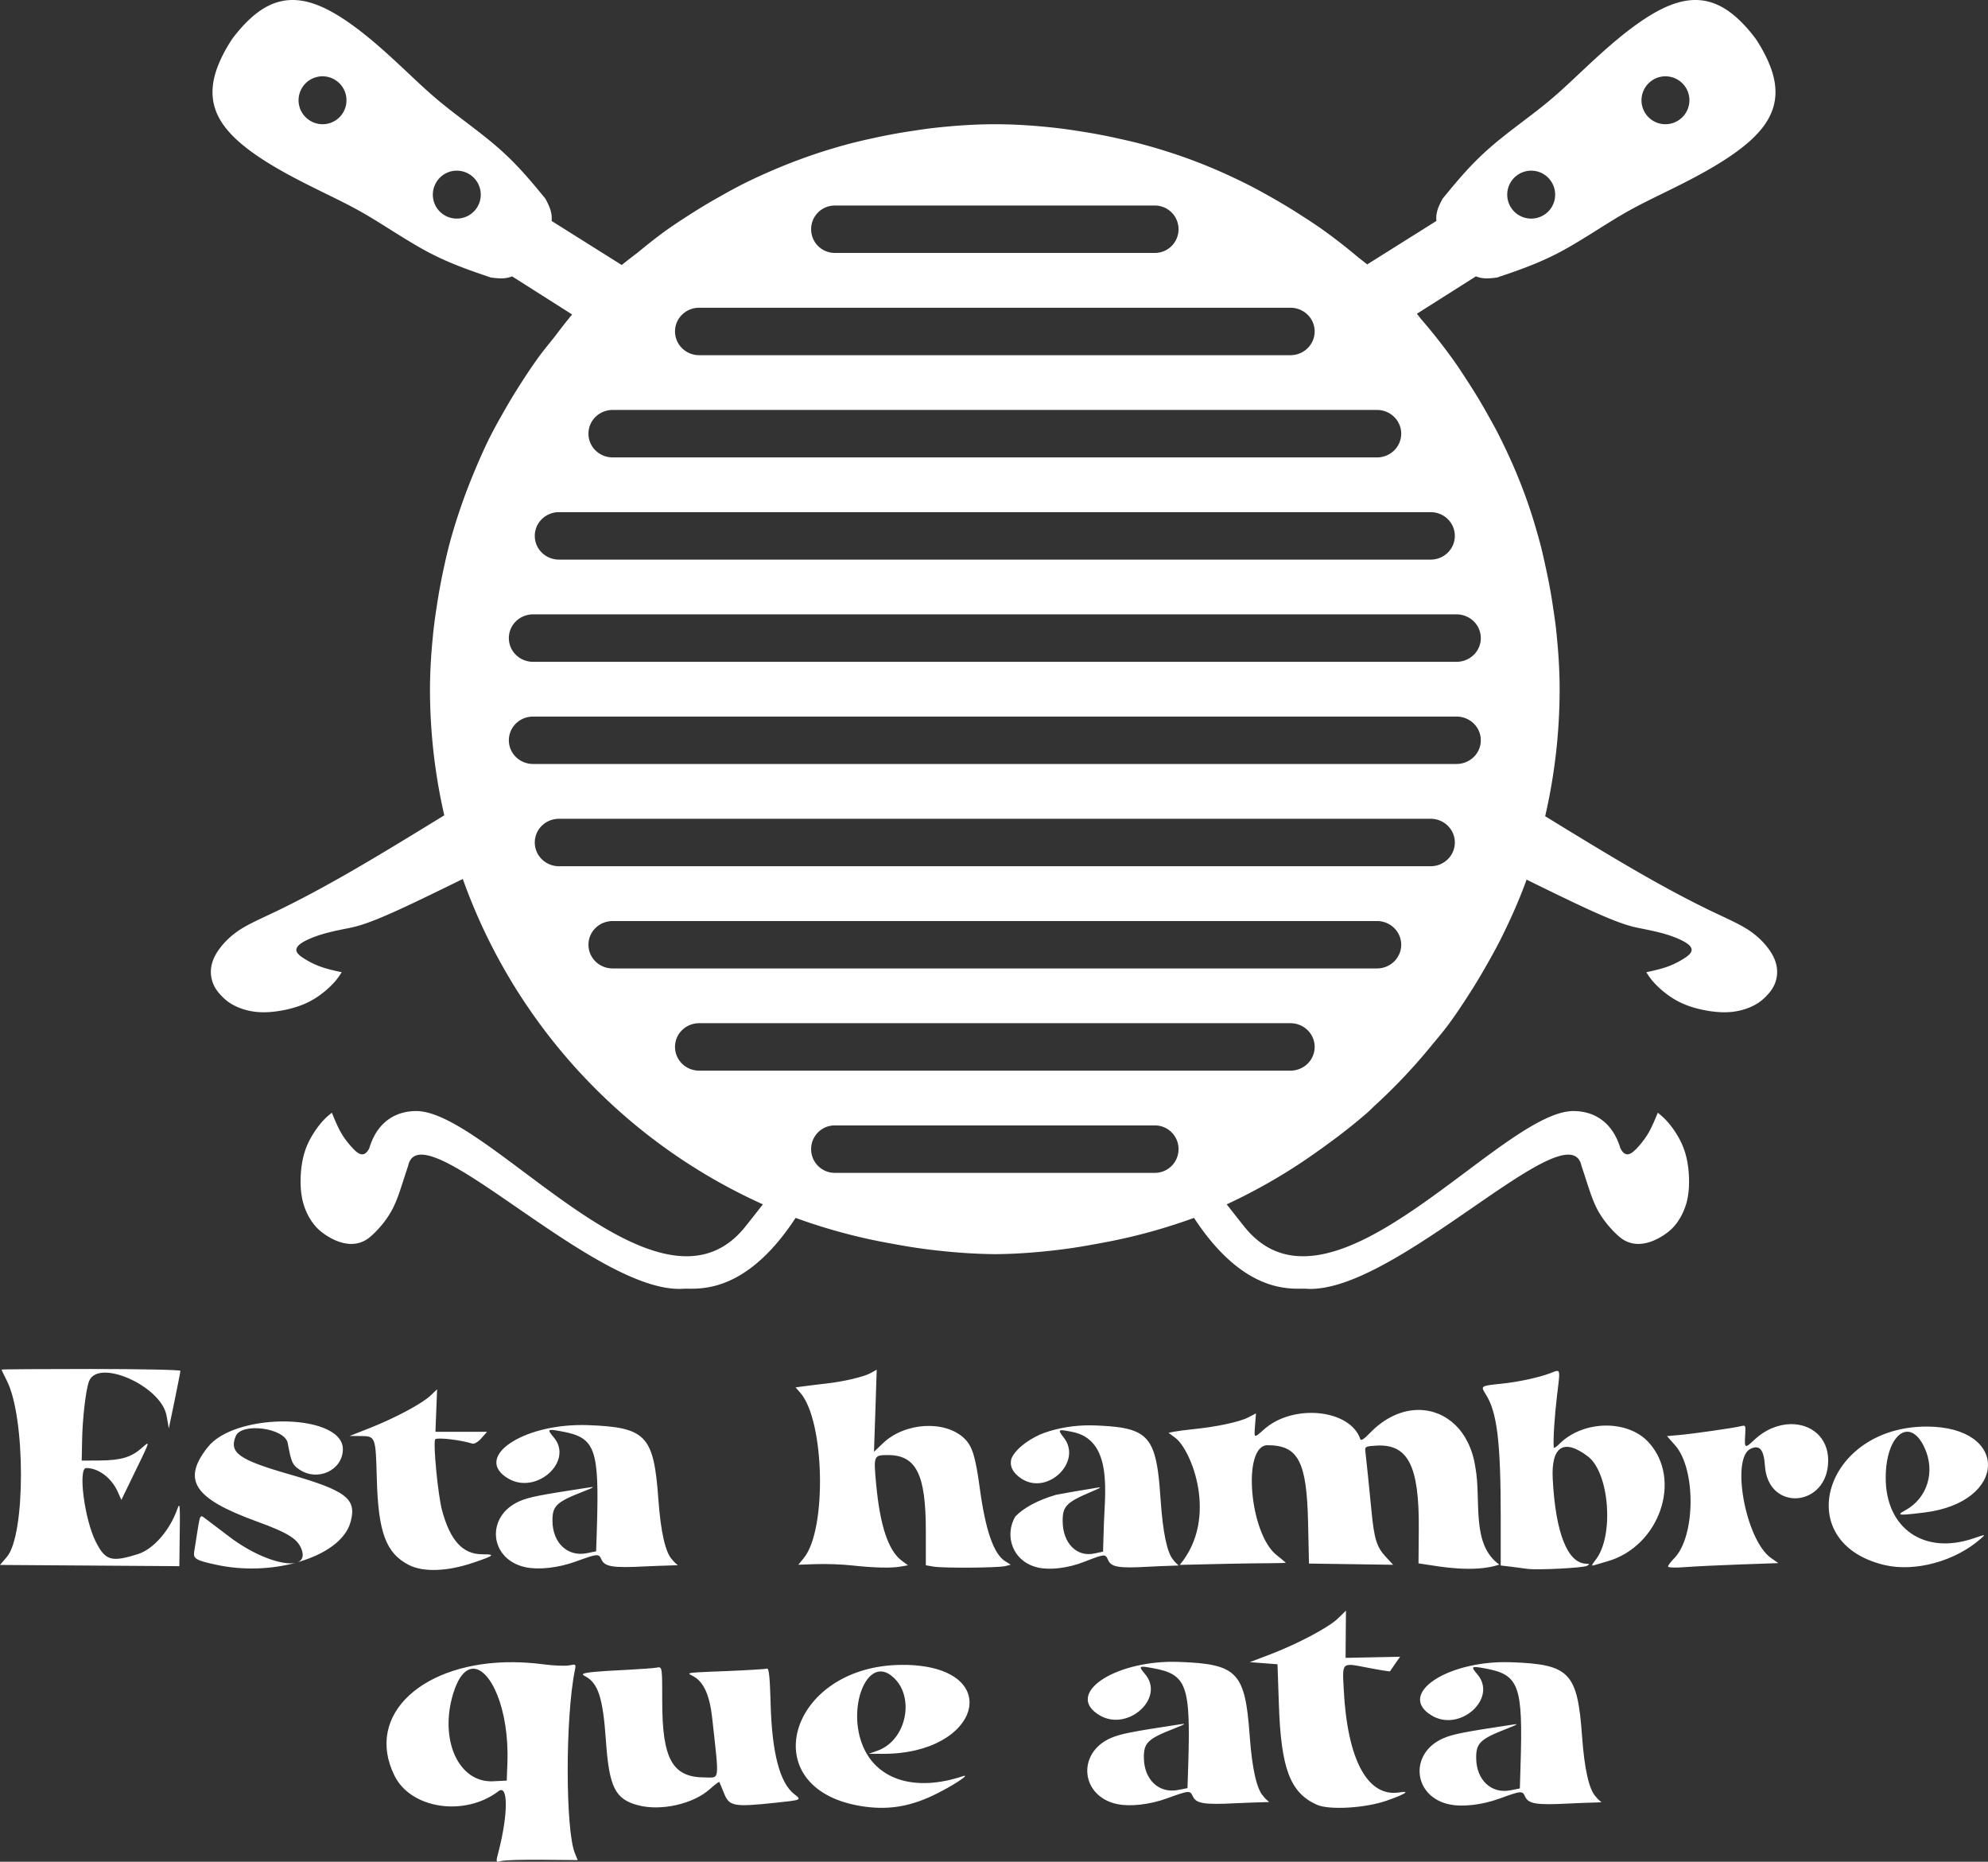 <?xml version="1.0" encoding="UTF-8" standalone="no"?>
<!-- Created with Inkscape (http://www.inkscape.org/) -->

<svg
   width="35.739mm"
   height="33.461mm"
   viewBox="0 0 35.739 33.461"
   version="1.1"
   id="svg1"
   inkscape:version="1.4.2 (f4327f4, 2025-05-13)"
   sodipodi:docname="EHQALogo2.svg"
   inkscape:export-filename="C:\Users\buste\Pictures\EHQALogoBlanco2.png"
   inkscape:export-xdpi="355.35565"
   inkscape:export-ydpi="355.35565"
   xmlns:inkscape="http://www.inkscape.org/namespaces/inkscape"
   xmlns:sodipodi="http://sodipodi.sourceforge.net/DTD/sodipodi-0.dtd"
   xmlns="http://www.w3.org/2000/svg"
   xmlns:svg="http://www.w3.org/2000/svg">
  <rect x="0" y="0" width="35.739" height="33.461" fill="#333333" stroke="none"/>
  <sodipodi:namedview
     id="namedview1"
     pagecolor="#ffffff"
     bordercolor="#000000"
     borderopacity="0.25"
     inkscape:showpageshadow="2"
     inkscape:pageopacity="0.0"
     inkscape:pagecheckerboard="0"
     inkscape:deskcolor="#d1d1d1"
     inkscape:document-units="mm"
     inkscape:zoom="1.947738"
     inkscape:cx="45.180615"
     inkscape:cy="61.866637"
     inkscape:window-width="1920"
     inkscape:window-height="991"
     inkscape:window-x="-9"
     inkscape:window-y="-9"
     inkscape:window-maximized="1"
     inkscape:current-layer="svg1" />
  <defs
     id="defs1" />
  <path
     id="path4"
     style="fill:#ffffff;stroke-width:0.251;fill-opacity:1"
     d="M 5.25 0 C 5.048 0.002 4.848 0.067 4.647 0.213 C 4.479 0.335 4.311 0.513 4.164 0.714 L 4.164 0.715 C 4.028 0.923 3.92 1.143 3.865 1.343 C 3.733 1.823 3.904 2.183 4.245 2.502 C 4.585 2.82 5.095 3.099 5.504 3.306 C 5.912 3.513 6.221 3.649 6.576 3.856 C 6.931 4.063 7.333 4.34 7.715 4.541 C 8.098 4.741 8.461 4.865 8.825 4.988 C 8.951 5.004 9.078 5.02 9.206 4.967 L 10.285 5.652 A 10.154 10.154 0 0 0 9.977 6.045 C 9.87 6.179 9.76 6.311 9.66 6.45 A 10.154 10.154 0 0 0 9.349 6.914 C 9.249 7.069 9.154 7.226 9.064 7.386 A 10.154 10.154 0 0 0 8.814 7.842 C 8.701 8.067 8.601 8.298 8.505 8.53 A 10.154 10.154 0 0 0 8.319 9.014 C 8.227 9.273 8.144 9.535 8.074 9.8 A 10.154 10.154 0 0 0 7.979 10.206 C 7.927 10.443 7.884 10.681 7.848 10.922 A 10.154 10.154 0 0 0 7.796 11.3 C 7.757 11.659 7.731 12.021 7.73 12.386 A 10.154 10.154 0 0 0 7.73 12.387 A 10.154 10.154 0 0 1 7.73 12.387 A 10.154 10.154 0 0 0 7.987 14.654 C 7.42 15.002 6.868 15.339 6.409 15.605 C 5.804 15.957 5.35 16.193 5.01 16.358 C 4.67 16.522 4.444 16.614 4.256 16.749 C 4.067 16.884 3.915 17.063 3.844 17.224 C 3.773 17.386 3.782 17.529 3.818 17.641 C 3.854 17.753 3.916 17.831 3.983 17.9 C 4.049 17.969 4.121 18.028 4.225 18.079 C 4.328 18.13 4.464 18.173 4.614 18.188 C 4.765 18.202 4.93 18.189 5.098 18.156 C 5.267 18.123 5.439 18.07 5.592 17.986 C 5.745 17.903 5.879 17.79 5.968 17.699 C 6.057 17.609 6.1 17.541 6.143 17.474 C 6.014 17.446 5.885 17.417 5.774 17.378 C 5.662 17.339 5.568 17.29 5.491 17.243 C 5.414 17.196 5.353 17.152 5.334 17.105 C 5.315 17.058 5.337 17.007 5.417 16.952 C 5.498 16.897 5.637 16.839 5.78 16.795 C 5.923 16.751 6.07 16.721 6.229 16.689 C 6.387 16.658 6.555 16.625 7.045 16.407 C 7.361 16.267 7.823 16.042 8.32 15.798 A 10.154 10.154 0 0 0 13.715 21.646 C 13.566 21.836 13.404 22.042 13.358 22.096 C 11.783 23.931 8.763 19.943 7.468 19.969 C 7.043 19.978 6.759 20.229 6.638 20.64 C 6.593 20.727 6.542 20.757 6.488 20.744 C 6.435 20.732 6.378 20.679 6.316 20.61 C 6.254 20.54 6.186 20.455 6.127 20.351 C 6.067 20.246 6.016 20.122 5.966 19.999 C 5.9 20.052 5.835 20.105 5.753 20.206 C 5.671 20.307 5.571 20.457 5.507 20.621 C 5.443 20.785 5.414 20.962 5.406 21.134 C 5.398 21.306 5.41 21.471 5.45 21.618 C 5.49 21.764 5.557 21.892 5.629 21.987 C 5.7 22.082 5.774 22.143 5.859 22.199 C 6.023 22.308 6.36 22.473 6.647 22.237 C 6.762 22.142 6.927 21.965 7.041 21.758 C 7.155 21.551 7.216 21.314 7.337 20.954 C 7.561 19.91 10.694 23.27 12.285 23.163 C 12.508 23.148 13.372 23.312 14.303 21.889 A 10.154 10.154 0 0 0 16.065 22.358 A 10.154 10.154 0 0 0 16.909 22.482 C 17.227 22.516 17.547 22.537 17.868 22.541 C 17.873 22.541 17.879 22.541 17.884 22.541 C 17.891 22.541 17.899 22.541 17.906 22.541 C 18.238 22.538 18.568 22.515 18.897 22.479 A 10.154 10.154 0 0 0 19.584 22.38 C 19.655 22.367 19.726 22.355 19.797 22.341 A 10.154 10.154 0 0 0 21.465 21.889 C 22.397 23.312 23.261 23.148 23.484 23.163 C 25.074 23.27 28.207 19.91 28.431 20.954 C 28.552 21.314 28.614 21.551 28.727 21.758 C 28.841 21.965 29.007 22.142 29.122 22.237 C 29.409 22.473 29.745 22.308 29.91 22.199 C 29.994 22.143 30.069 22.082 30.14 21.987 C 30.211 21.892 30.279 21.764 30.319 21.618 C 30.359 21.471 30.371 21.306 30.362 21.134 C 30.354 20.962 30.325 20.785 30.261 20.621 C 30.197 20.457 30.098 20.307 30.015 20.206 C 29.933 20.105 29.868 20.052 29.803 19.999 C 29.752 20.122 29.701 20.246 29.642 20.351 C 29.582 20.455 29.515 20.54 29.452 20.61 C 29.39 20.679 29.333 20.732 29.28 20.744 C 29.226 20.757 29.176 20.727 29.131 20.64 C 29.009 20.229 28.725 19.978 28.301 19.969 C 27.005 19.943 23.986 23.931 22.41 22.096 C 22.364 22.042 22.201 21.834 22.053 21.646 A 10.154 10.154 0 0 0 23.719 20.67 C 23.779 20.628 23.838 20.585 23.896 20.542 A 10.154 10.154 0 0 0 24.578 20.001 C 24.633 19.953 24.683 19.899 24.738 19.85 A 10.154 10.154 0 0 0 25.727 18.801 C 25.835 18.67 25.946 18.54 26.047 18.404 A 10.154 10.154 0 0 0 26.384 17.909 C 26.506 17.722 26.621 17.531 26.731 17.336 A 10.154 10.154 0 0 0 26.973 16.891 C 27.149 16.54 27.31 16.181 27.444 15.81 C 27.929 16.048 28.384 16.27 28.694 16.407 C 29.184 16.625 29.352 16.658 29.51 16.689 C 29.668 16.721 29.816 16.751 29.959 16.795 C 30.102 16.839 30.241 16.897 30.322 16.952 C 30.402 17.006 30.424 17.058 30.404 17.105 C 30.385 17.152 30.325 17.196 30.248 17.243 C 30.171 17.29 30.077 17.339 29.965 17.378 C 29.854 17.417 29.725 17.446 29.596 17.474 C 29.639 17.541 29.682 17.609 29.771 17.699 C 29.86 17.79 29.994 17.903 30.147 17.986 C 30.3 18.07 30.472 18.123 30.641 18.156 C 30.809 18.189 30.974 18.202 31.125 18.188 C 31.275 18.173 31.411 18.13 31.514 18.079 C 31.618 18.028 31.69 17.969 31.756 17.9 C 31.823 17.831 31.885 17.753 31.921 17.641 C 31.957 17.529 31.966 17.386 31.895 17.224 C 31.824 17.063 31.672 16.884 31.483 16.749 C 31.294 16.614 31.069 16.522 30.729 16.358 C 30.389 16.193 29.935 15.957 29.33 15.605 C 28.879 15.343 28.335 15.012 27.778 14.67 A 10.154 10.154 0 0 0 28.038 12.387 C 28.038 12.015 28.011 11.647 27.971 11.281 A 10.154 10.154 0 0 0 27.925 10.95 C 27.888 10.688 27.84 10.429 27.782 10.171 A 10.154 10.154 0 0 0 27.701 9.818 C 27.614 9.487 27.514 9.159 27.394 8.839 A 10.154 10.154 0 0 0 27.348 8.719 C 27.225 8.402 27.084 8.093 26.93 7.79 A 10.154 10.154 0 0 0 26.747 7.455 C 26.625 7.235 26.494 7.02 26.355 6.809 A 10.154 10.154 0 0 0 26.145 6.495 C 25.959 6.234 25.76 5.98 25.548 5.736 A 10.154 10.154 0 0 0 25.472 5.639 L 26.533 4.967 C 26.661 5.02 26.787 5.004 26.914 4.988 C 27.278 4.865 27.641 4.741 28.024 4.541 C 28.406 4.34 28.808 4.063 29.163 3.856 C 29.518 3.649 29.827 3.513 30.235 3.306 C 30.644 3.099 31.153 2.82 31.494 2.502 C 31.834 2.183 32.006 1.823 31.874 1.343 C 31.819 1.143 31.711 0.923 31.575 0.715 L 31.575 0.714 C 31.428 0.513 31.26 0.335 31.092 0.213 C 30.891 0.067 30.691 0.002 30.489 0 C 30.287 -0.002 30.083 0.058 29.874 0.161 C 29.456 0.368 29.016 0.746 28.678 1.056 C 28.34 1.365 28.104 1.606 27.785 1.866 C 27.467 2.125 27.065 2.403 26.743 2.691 C 26.421 2.978 26.177 3.275 25.934 3.571 C 25.869 3.694 25.806 3.817 25.823 3.971 L 24.579 4.752 A 10.154 10.154 0 0 0 24.43 4.636 C 24.207 4.448 23.979 4.27 23.743 4.103 A 10.154 10.154 0 0 0 23.405 3.879 C 23.206 3.75 23.003 3.628 22.796 3.513 A 10.154 10.154 0 0 0 22.452 3.327 C 22.167 3.184 21.877 3.051 21.58 2.935 A 10.154 10.154 0 0 0 21.391 2.863 C 21.087 2.751 20.777 2.656 20.463 2.573 A 10.154 10.154 0 0 0 20.11 2.491 C 19.86 2.434 19.608 2.388 19.353 2.35 A 10.154 10.154 0 0 0 19.017 2.303 C 18.659 2.262 18.298 2.235 17.934 2.233 A 10.154 10.154 0 0 0 17.884 2.233 A 10.154 10.154 0 0 0 17.858 2.233 C 17.494 2.234 17.132 2.261 16.773 2.301 A 10.154 10.154 0 0 0 16.423 2.35 C 16.175 2.386 15.929 2.431 15.685 2.486 A 10.154 10.154 0 0 0 15.303 2.575 C 15.006 2.653 14.712 2.744 14.424 2.849 A 10.154 10.154 0 0 0 14.142 2.956 C 13.868 3.066 13.598 3.186 13.334 3.319 A 10.154 10.154 0 0 0 12.937 3.535 C 12.751 3.638 12.57 3.748 12.391 3.863 A 10.154 10.154 0 0 0 11.996 4.126 C 11.809 4.259 11.63 4.403 11.451 4.55 A 10.154 10.154 0 0 0 11.177 4.763 L 9.916 3.971 C 9.933 3.817 9.87 3.694 9.805 3.571 C 9.562 3.275 9.318 2.978 8.995 2.691 C 8.673 2.403 8.272 2.125 7.954 1.866 C 7.635 1.606 7.398 1.365 7.061 1.056 C 6.723 0.746 6.283 0.368 5.865 0.161 C 5.656 0.058 5.452 -0.002 5.25 0 z M 5.818 1.372 C 5.9 1.376 5.98 1.403 6.047 1.451 C 6.241 1.588 6.287 1.856 6.15 2.051 C 6.013 2.245 5.744 2.291 5.55 2.153 C 5.355 2.016 5.309 1.748 5.447 1.553 C 5.531 1.434 5.671 1.365 5.818 1.372 z M 29.921 1.372 C 30.068 1.366 30.207 1.434 30.292 1.553 C 30.43 1.748 30.383 2.016 30.189 2.153 C 29.995 2.291 29.726 2.245 29.589 2.051 C 29.451 1.856 29.498 1.588 29.692 1.451 C 29.759 1.403 29.839 1.376 29.921 1.372 z M 8.232 3.068 C 8.314 3.072 8.394 3.099 8.461 3.147 C 8.655 3.284 8.701 3.553 8.564 3.747 C 8.426 3.941 8.157 3.987 7.963 3.85 C 7.769 3.713 7.723 3.444 7.861 3.249 C 7.945 3.13 8.085 3.061 8.232 3.068 z M 27.507 3.068 C 27.654 3.061 27.794 3.13 27.878 3.249 C 28.016 3.444 27.97 3.713 27.776 3.85 C 27.581 3.987 27.312 3.941 27.175 3.747 C 27.038 3.553 27.084 3.284 27.278 3.147 C 27.345 3.099 27.425 3.072 27.507 3.068 z M 15.008 3.694 L 20.76 3.694 C 20.997 3.694 21.187 3.884 21.187 4.12 C 21.187 4.356 20.997 4.546 20.76 4.546 L 15.008 4.546 C 14.772 4.546 14.582 4.356 14.582 4.12 C 14.582 3.884 14.772 3.694 15.008 3.694 z M 12.57 5.531 L 23.198 5.531 C 23.439 5.531 23.634 5.721 23.634 5.957 C 23.634 6.193 23.439 6.384 23.198 6.384 L 12.57 6.384 C 12.329 6.384 12.135 6.193 12.135 5.957 C 12.135 5.721 12.329 5.531 12.57 5.531 z M 11.015 7.368 L 24.754 7.368 C 24.995 7.368 25.19 7.558 25.19 7.794 C 25.19 8.031 24.995 8.221 24.754 8.221 L 11.015 8.221 C 10.773 8.221 10.579 8.031 10.579 7.794 C 10.579 7.558 10.773 7.368 11.015 7.368 z M 10.05 9.205 L 25.718 9.205 C 25.96 9.205 26.154 9.395 26.154 9.631 C 26.154 9.868 25.96 10.058 25.718 10.058 L 10.05 10.058 C 9.809 10.058 9.614 9.868 9.614 9.631 C 9.614 9.395 9.809 9.205 10.05 9.205 z M 9.584 11.042 L 26.184 11.042 C 26.426 11.042 26.621 11.232 26.621 11.469 C 26.621 11.705 26.426 11.895 26.184 11.895 L 9.584 11.895 C 9.342 11.895 9.148 11.705 9.148 11.469 C 9.148 11.232 9.342 11.042 9.584 11.042 z M 9.584 12.879 L 26.184 12.879 C 26.426 12.879 26.621 13.069 26.621 13.305 C 26.621 13.541 26.426 13.731 26.184 13.731 L 9.584 13.731 C 9.342 13.731 9.148 13.541 9.148 13.305 C 9.148 13.069 9.342 12.879 9.584 12.879 z M 10.05 14.716 L 25.718 14.716 C 25.96 14.716 26.154 14.906 26.154 15.142 C 26.154 15.378 25.96 15.569 25.718 15.569 L 10.05 15.569 C 9.809 15.569 9.614 15.378 9.614 15.142 C 9.614 14.906 9.809 14.716 10.05 14.716 z M 11.015 16.554 L 24.754 16.554 C 24.995 16.554 25.19 16.744 25.19 16.98 C 25.19 17.216 24.995 17.406 24.754 17.406 L 11.015 17.406 C 10.773 17.406 10.579 17.216 10.579 16.98 C 10.579 16.744 10.773 16.554 11.015 16.554 z M 12.57 18.39 L 23.198 18.39 C 23.439 18.39 23.634 18.58 23.634 18.816 C 23.634 19.053 23.439 19.243 23.198 19.243 L 12.57 19.243 C 12.329 19.243 12.135 19.053 12.135 18.816 C 12.135 18.58 12.329 18.39 12.57 18.39 z M 15.008 20.227 L 20.76 20.227 C 20.997 20.227 21.187 20.417 21.187 20.654 C 21.187 20.89 20.997 21.08 20.76 21.08 L 15.008 21.08 C 14.772 21.08 14.582 20.89 14.582 20.654 C 14.582 20.417 14.772 20.227 15.008 20.227 z " />
  <path
     id="path18"
     style="fill:#ffffff;fill-opacity:1;stroke-width:0.265"
     d="M 1.636 24.605 C 0.751 24.605 0.027 24.61 0.027 24.616 C 0.027 24.622 0.071 24.713 0.124 24.818 C 0.461 25.483 0.461 27.588 0.124 27.982 L 0 28.127 L 1.612 28.138 L 3.224 28.149 L 3.231 27.564 C 3.236 27.223 3.235 27.084 3.222 27.064 L 3.221 27.063 L 3.22 27.063 L 3.22 27.062 L 3.219 27.062 L 3.219 27.062 L 3.218 27.062 L 3.218 27.062 L 3.217 27.062 L 3.217 27.062 L 3.216 27.062 L 3.216 27.062 L 3.215 27.063 C 3.209 27.068 3.2 27.088 3.189 27.119 C 3.053 27.506 2.758 27.844 2.482 27.931 C 2.002 28.083 1.893 28.051 1.719 27.704 C 1.518 27.303 1.4 26.385 1.55 26.385 C 1.769 26.385 2.003 26.561 2.115 26.808 L 2.182 26.958 L 2.425 26.457 C 2.592 26.115 2.66 25.976 2.654 25.951 L 2.654 25.95 L 2.653 25.95 L 2.653 25.95 L 2.653 25.949 L 2.653 25.949 L 2.652 25.948 L 2.652 25.948 L 2.651 25.948 L 2.65 25.947 L 2.65 25.947 L 2.649 25.947 L 2.649 25.947 L 2.648 25.947 C 2.634 25.948 2.596 25.983 2.538 26.033 C 2.357 26.192 2.167 26.247 1.792 26.25 L 1.469 26.252 L 1.476 25.888 C 1.483 25.487 1.543 24.977 1.6 24.827 C 1.76 24.406 2.897 24.909 2.994 25.443 L 3.035 25.673 L 3.139 25.172 C 3.196 24.896 3.243 24.656 3.243 24.638 C 3.243 24.62 2.52 24.605 1.636 24.605 z M 15.761 24.618 L 15.655 24.677 C 15.535 24.745 15.17 24.831 14.857 24.866 C 14.74 24.879 14.567 24.9 14.473 24.913 L 14.302 24.935 L 14.39 25.036 C 14.826 25.54 14.867 27.489 14.453 27.999 L 14.352 28.123 L 14.675 28.112 C 14.853 28.106 15.142 28.116 15.317 28.136 C 15.718 28.179 16.023 28.187 16.192 28.156 L 16.323 28.133 L 16.213 28.052 C 15.971 27.873 15.821 27.426 15.751 26.676 C 15.703 26.162 15.706 26.153 15.958 26.152 C 16.47 26.15 16.644 26.495 16.644 27.513 L 16.644 28.133 L 16.777 28.156 C 16.945 28.187 17.939 28.18 18.071 28.148 L 18.171 28.123 L 18.069 28.059 C 17.864 27.929 17.717 27.506 17.615 26.755 C 17.536 26.173 17.479 25.989 17.334 25.851 C 16.987 25.521 16.268 25.564 15.876 25.937 L 15.712 26.093 L 15.737 25.356 L 15.761 24.618 z M 27.989 24.64 L 27.989 24.64 C 27.963 24.642 27.924 24.66 27.867 24.682 C 27.654 24.761 27.292 24.839 26.997 24.869 C 26.612 24.909 26.614 24.907 26.713 25.065 C 26.915 25.386 26.979 25.918 26.979 27.269 L 26.979 28.137 L 27.165 28.159 C 27.267 28.171 27.398 28.188 27.457 28.197 C 27.63 28.223 28.473 28.18 28.533 28.142 C 28.552 28.13 28.564 28.121 28.566 28.116 L 28.567 28.115 L 28.567 28.115 C 28.567 28.114 28.567 28.113 28.567 28.113 L 28.566 28.112 L 28.566 28.112 L 28.565 28.111 L 28.565 28.111 L 28.564 28.11 L 28.564 28.11 C 28.558 28.107 28.543 28.106 28.519 28.105 C 28.181 28.099 27.965 27.555 27.914 26.583 C 27.883 25.994 28.113 25.847 28.547 26.177 C 28.933 26.471 29.02 27.605 28.688 28.031 C 28.64 28.093 28.619 28.124 28.622 28.134 L 28.623 28.135 L 28.623 28.135 L 28.623 28.136 L 28.624 28.136 L 28.624 28.136 L 28.625 28.137 L 28.625 28.137 C 28.631 28.139 28.643 28.137 28.662 28.131 C 28.7 28.119 28.802 28.089 28.89 28.064 C 29.833 27.8 30.253 26.59 29.635 25.92 C 29.256 25.509 28.457 25.526 28.032 25.953 C 27.99 25.995 27.953 26.022 27.938 26.022 L 27.937 26.022 L 27.937 26.022 L 27.937 26.022 L 27.936 26.022 L 27.936 26.021 L 27.935 26.021 L 27.935 26.021 L 27.934 26.021 L 27.934 26.021 L 27.933 26.02 L 27.933 26.02 L 27.933 26.019 L 27.933 26.019 L 27.932 26.018 L 27.932 26.018 L 27.932 26.017 L 27.932 26.016 L 27.932 26.015 L 27.932 26.015 C 27.92 25.873 27.947 25.451 27.991 25.084 C 28.033 24.735 28.051 24.641 27.994 24.64 C 27.993 24.64 27.991 24.64 27.989 24.64 z M 7.858 24.97 L 7.743 25.08 C 7.588 25.227 7.11 25.483 6.656 25.663 L 6.286 25.809 L 6.483 25.81 C 6.752 25.812 6.754 25.819 6.774 26.577 C 6.8 27.545 6.939 27.918 7.353 28.129 C 7.611 28.26 8.043 28.245 8.507 28.087 C 8.712 28.018 8.814 27.979 8.828 27.958 L 8.828 27.957 L 8.828 27.957 C 8.829 27.956 8.829 27.956 8.829 27.955 L 8.829 27.955 C 8.829 27.954 8.829 27.953 8.829 27.953 L 8.829 27.952 L 8.829 27.952 L 8.828 27.952 L 8.828 27.951 L 8.828 27.951 L 8.828 27.951 C 8.828 27.951 8.827 27.949 8.827 27.949 C 8.815 27.938 8.76 27.935 8.667 27.935 C 8.317 27.935 8.09 27.684 7.945 27.138 C 7.874 26.871 7.786 25.965 7.822 25.872 L 7.822 25.871 C 7.823 25.87 7.824 25.869 7.824 25.868 C 7.865 25.832 8.281 25.879 8.49 25.946 C 8.526 25.957 8.593 25.918 8.654 25.85 L 8.756 25.734 L 8.292 25.734 L 7.828 25.734 L 7.843 25.352 L 7.858 24.97 z M 25.506 25.341 C 25.214 25.34 24.901 25.472 24.627 25.756 C 24.521 25.866 24.467 25.901 24.455 25.866 C 24.274 25.329 23.251 25.224 22.728 25.687 C 22.631 25.773 22.584 25.816 22.565 25.805 C 22.548 25.793 22.554 25.732 22.563 25.612 L 22.579 25.403 L 22.436 25.477 C 22.286 25.556 21.868 25.645 21.456 25.686 C 21.319 25.7 21.162 25.721 21.107 25.732 L 21.007 25.752 L 21.128 25.842 C 21.411 26.049 21.917 27.277 21.209 28.126 L 22.083 28.106 C 22.667 28.092 23.131 28.1 23.114 28.085 C 23.097 28.069 23.024 28.009 22.951 27.951 C 22.46 27.563 22.328 25.975 22.787 25.975 C 23.34 25.975 23.493 26.268 23.516 27.373 L 23.532 28.102 L 24.288 28.113 L 25.045 28.124 L 24.909 27.977 C 24.749 27.804 24.704 27.656 24.656 27.161 C 24.624 26.82 24.564 26.242 24.544 26.07 C 24.536 26.003 24.558 25.992 24.744 25.982 C 25.314 25.95 25.515 26.346 25.506 27.482 L 25.501 28.099 L 25.655 28.122 C 25.873 28.155 26.508 28.272 26.954 28.121 C 26.436 27.75 26.636 26.967 26.522 26.365 C 26.424 25.713 25.994 25.343 25.506 25.341 z M 5.044 25.548 C 4.526 25.558 3.973 25.709 3.735 26.01 C 3.267 26.601 3.483 26.932 4.602 27.34 C 5.191 27.554 5.36 27.662 5.427 27.863 C 5.463 27.973 5.432 28.043 5.356 28.076 C 5.839 27.938 6.211 27.684 6.302 27.356 C 6.418 26.939 6.23 26.793 5.199 26.497 C 4.294 26.237 4.115 26.11 4.238 25.812 C 4.342 25.561 5.121 25.665 5.172 25.936 C 5.237 26.285 5.257 26.328 5.383 26.413 C 5.709 26.632 6.153 26.429 6.164 26.056 C 6.174 25.71 5.631 25.538 5.044 25.548 z M 32.194 25.596 C 31.975 25.599 31.736 25.69 31.532 25.884 C 31.371 26.037 31.359 26.031 31.373 25.805 C 31.385 25.615 31.383 25.611 31.297 25.633 C 31.166 25.665 30.464 25.766 30.199 25.791 L 29.968 25.811 L 30.115 25.978 C 30.492 26.404 30.482 27.617 30.098 28.007 C 30.037 28.068 29.987 28.135 29.987 28.155 L 29.987 28.155 L 29.987 28.156 L 29.987 28.156 L 29.988 28.157 L 29.988 28.157 L 29.989 28.158 L 29.989 28.158 L 29.989 28.158 L 29.99 28.159 L 29.99 28.159 L 29.99 28.16 L 29.99 28.16 C 30.011 28.177 30.129 28.179 30.297 28.166 C 30.467 28.153 30.913 28.131 31.288 28.118 L 31.97 28.094 L 31.837 28.001 C 31.382 27.681 31.109 26.201 31.475 26.037 C 31.636 25.965 31.709 26.054 31.729 26.346 C 31.785 27.183 32.866 27.091 32.866 26.249 C 32.866 25.832 32.558 25.592 32.194 25.596 z M 10.463 25.612 C 10.427 25.612 10.392 25.613 10.356 25.614 C 9.304 25.648 8.53 26.215 9.137 26.574 C 9.643 26.873 10.317 26.264 9.956 25.835 C 9.83 25.685 9.837 25.679 10.093 25.726 C 10.705 25.837 10.775 26.028 10.73 27.48 L 10.717 27.882 L 10.549 27.916 C 10.206 27.984 9.938 27.735 9.932 27.343 C 9.927 27.068 10 26.997 10.477 26.811 C 10.594 26.765 10.651 26.741 10.657 26.732 L 10.658 26.732 L 10.658 26.731 L 10.658 26.731 L 10.658 26.73 L 10.657 26.73 L 10.657 26.73 L 10.657 26.73 L 10.656 26.729 L 10.656 26.729 C 10.648 26.726 10.62 26.73 10.573 26.737 C 9.706 26.869 9.513 26.907 9.343 26.98 C 8.722 27.248 8.793 28.032 9.452 28.169 C 9.688 28.218 10.035 28.179 10.344 28.068 C 10.75 27.921 10.763 27.92 10.813 28.03 C 10.872 28.159 11.019 28.183 11.578 28.154 C 11.695 28.148 11.923 28.14 12.185 28.132 C 12.139 28.094 12.103 28.058 12.084 28.031 C 11.963 27.907 11.879 27.543 11.835 26.939 C 11.753 25.798 11.614 25.653 10.57 25.614 C 10.534 25.613 10.499 25.612 10.463 25.612 z M 19.595 25.618 C 19.562 25.618 19.529 25.618 19.497 25.619 C 19.197 25.63 18.922 25.691 18.701 25.781 C 18.442 25.9 18.252 26.058 18.184 26.212 C 18.146 26.34 18.197 26.469 18.369 26.58 C 18.837 26.878 19.46 26.27 19.126 25.841 C 19.01 25.691 19.017 25.685 19.253 25.731 C 20.032 25.865 19.855 26.859 19.842 27.486 L 19.83 27.888 L 19.675 27.921 C 19.358 27.989 19.11 27.74 19.104 27.349 C 19.1 27.074 19.168 27.003 19.609 26.816 C 19.71 26.773 19.764 26.749 19.774 26.739 L 19.775 26.738 L 19.775 26.738 L 19.775 26.738 L 19.775 26.737 L 19.775 26.737 L 19.776 26.737 L 19.776 26.736 L 19.775 26.736 L 19.775 26.735 L 19.775 26.735 L 19.775 26.735 L 19.774 26.735 L 19.773 26.735 L 19.773 26.734 C 19.765 26.732 19.739 26.736 19.697 26.743 C 19.368 26.797 19.148 26.834 18.987 26.866 C 18.655 26.962 18.404 27.1 18.253 27.256 C 18.05 27.596 18.2 28.07 18.661 28.174 C 18.879 28.223 19.2 28.184 19.485 28.073 C 19.683 27.996 19.779 27.959 19.833 27.958 L 19.844 27.953 L 19.847 27.958 C 19.885 27.962 19.899 27.989 19.919 28.035 C 19.973 28.165 20.109 28.189 20.626 28.16 C 20.734 28.153 20.946 28.145 21.188 28.137 C 21.145 28.099 21.111 28.063 21.093 28.036 C 20.982 27.912 20.905 27.548 20.864 26.945 C 20.817 26.232 20.748 25.907 20.469 25.755 L 20.469 25.755 L 20.468 25.755 L 20.467 25.755 L 20.467 25.754 C 20.299 25.663 20.056 25.634 19.695 25.62 C 19.662 25.618 19.628 25.618 19.595 25.618 z M 34.641 25.64 C 32.8 25.635 32.162 27.723 33.881 28.129 C 34.427 28.257 35.147 28.061 35.606 27.658 C 35.64 27.628 35.663 27.608 35.667 27.598 L 35.667 27.598 L 35.668 27.598 L 35.668 27.597 L 35.668 27.597 L 35.668 27.596 L 35.668 27.596 L 35.668 27.595 L 35.667 27.595 L 35.667 27.595 L 35.667 27.594 L 35.666 27.594 L 35.666 27.594 L 35.665 27.594 C 35.653 27.59 35.596 27.609 35.473 27.651 C 34.588 27.951 33.896 27.468 33.9 26.554 C 33.903 25.787 34.33 25.452 34.594 26.011 C 34.799 26.445 34.652 26.928 34.25 27.146 C 34.196 27.175 34.164 27.196 34.161 27.209 C 34.161 27.209 34.161 27.211 34.161 27.211 L 34.161 27.212 L 34.161 27.212 L 34.161 27.213 L 34.161 27.213 L 34.162 27.214 L 34.162 27.214 L 34.162 27.214 C 34.179 27.232 34.309 27.22 34.599 27.184 C 36.093 26.999 36.13 25.644 34.641 25.64 z M 3.621 27.253 L 3.621 27.253 L 3.62 27.253 C 3.593 27.258 3.581 27.32 3.552 27.503 C 3.528 27.657 3.501 27.831 3.491 27.889 C 3.471 28.015 3.523 28.046 3.894 28.125 C 4.382 28.23 4.889 28.203 5.316 28.089 C 5.084 28.143 4.573 27.965 4.118 27.616 C 3.907 27.455 3.704 27.301 3.665 27.273 C 3.647 27.26 3.634 27.252 3.623 27.253 L 3.622 27.253 L 3.621 27.253 z M 24.197 28.948 L 24.051 29.09 C 23.883 29.253 23.315 29.553 22.813 29.743 L 22.468 29.874 L 22.717 29.893 L 22.966 29.912 L 22.991 30.639 C 23.03 31.79 23.194 32.222 23.674 32.437 C 23.892 32.535 24.533 32.499 24.918 32.367 C 25.135 32.292 25.258 32.237 25.266 32.215 L 25.266 32.215 L 25.266 32.214 L 25.266 32.214 L 25.266 32.213 L 25.266 32.213 L 25.266 32.212 L 25.265 32.211 L 25.264 32.211 L 25.264 32.21 L 25.263 32.21 L 25.263 32.209 L 25.262 32.209 C 25.251 32.204 25.216 32.205 25.158 32.215 C 24.588 32.307 24.223 31.635 24.157 30.37 C 24.131 29.865 24.112 29.882 24.588 29.974 C 24.805 30.016 24.986 30.045 24.989 30.038 C 24.992 30.032 25.034 29.971 25.082 29.902 L 25.17 29.777 L 24.68 29.787 L 24.19 29.797 L 24.193 29.372 L 24.197 28.948 z M 21.094 29.868 C 21.058 29.868 21.023 29.868 20.988 29.869 C 19.936 29.904 19.161 30.471 19.769 30.83 C 20.275 31.129 20.949 30.52 20.587 30.091 C 20.461 29.941 20.469 29.935 20.725 29.982 C 21.337 30.093 21.406 30.284 21.361 31.736 L 21.348 32.138 L 21.181 32.171 C 20.838 32.239 20.57 31.991 20.564 31.599 C 20.559 31.324 20.632 31.253 21.109 31.067 C 21.225 31.021 21.282 30.997 21.289 30.988 L 21.289 30.988 L 21.289 30.987 L 21.289 30.987 L 21.289 30.986 L 21.289 30.986 L 21.288 30.985 L 21.287 30.985 C 21.28 30.983 21.251 30.986 21.204 30.993 C 20.337 31.125 20.144 31.163 19.974 31.236 C 19.352 31.503 19.425 32.287 20.084 32.425 C 20.32 32.474 20.666 32.435 20.974 32.324 C 21.381 32.177 21.393 32.176 21.444 32.286 C 21.502 32.415 21.65 32.439 22.208 32.41 C 22.326 32.404 22.554 32.396 22.816 32.388 C 22.769 32.35 22.733 32.314 22.714 32.286 C 22.594 32.163 22.51 31.799 22.466 31.196 C 22.384 30.054 22.245 29.908 21.201 29.87 C 21.165 29.869 21.13 29.868 21.094 29.868 L 21.094 29.868 z M 27.068 29.874 C 27.033 29.874 26.998 29.874 26.963 29.875 C 25.91 29.91 25.135 30.477 25.743 30.836 C 26.249 31.135 26.923 30.526 26.562 30.097 C 26.436 29.947 26.444 29.941 26.699 29.987 C 27.312 30.099 27.381 30.29 27.335 31.742 L 27.323 32.144 L 27.155 32.177 C 26.813 32.245 26.544 31.996 26.538 31.605 C 26.534 31.33 26.607 31.258 27.084 31.072 C 27.194 31.029 27.251 31.005 27.262 30.995 L 27.262 30.994 L 27.263 30.994 L 27.263 30.994 L 27.263 30.993 L 27.264 30.993 L 27.264 30.992 L 27.264 30.992 L 27.263 30.992 L 27.263 30.991 L 27.263 30.991 L 27.263 30.991 L 27.262 30.991 L 27.261 30.991 C 27.254 30.988 27.226 30.991 27.179 30.999 C 26.312 31.13 26.118 31.168 25.948 31.242 C 25.327 31.509 25.399 32.293 26.058 32.431 C 26.294 32.48 26.641 32.44 26.949 32.329 C 27.355 32.182 27.368 32.181 27.418 32.292 C 27.477 32.421 27.624 32.445 28.183 32.416 C 28.3 32.409 28.529 32.401 28.791 32.393 C 28.744 32.355 28.708 32.319 28.689 32.292 C 28.568 32.168 28.484 31.804 28.441 31.201 C 28.358 30.06 28.219 29.914 27.176 29.876 C 27.14 29.874 27.104 29.874 27.069 29.874 L 27.068 29.874 z M 9.234 29.875 C 7.619 29.86 6.547 30.808 7.091 31.913 C 7.385 32.512 8.354 32.657 8.962 32.193 C 9.137 32.06 9.137 32.606 8.962 33.281 C 8.911 33.475 8.911 33.476 9.011 33.448 C 9.066 33.432 9.397 33.423 9.748 33.426 L 10.386 33.432 L 10.336 33.311 C 10.163 32.893 10.162 30.864 10.335 30.017 C 10.357 29.91 10.354 29.907 10.231 29.932 C 10.162 29.946 9.946 29.937 9.751 29.911 C 9.574 29.888 9.402 29.877 9.235 29.875 L 9.234 29.875 z M 16.224 29.923 C 14.153 29.924 13.504 32.205 15.561 32.473 C 16.013 32.532 16.404 32.459 16.855 32.23 C 17.114 32.099 17.342 31.952 17.35 31.921 L 17.35 31.921 L 17.35 31.92 L 17.35 31.919 L 17.35 31.919 L 17.349 31.919 L 17.349 31.918 L 17.349 31.918 L 17.349 31.918 L 17.348 31.918 L 17.348 31.917 C 17.342 31.915 17.327 31.917 17.302 31.926 C 16.465 32.203 15.779 31.999 15.518 31.395 C 15.223 30.711 15.573 29.789 16.008 30.105 C 16.466 30.436 16.319 31.275 15.771 31.467 L 15.618 31.521 L 15.866 31.522 C 17.625 31.529 18.067 29.984 16.324 29.924 C 16.29 29.923 16.257 29.923 16.224 29.923 L 16.224 29.923 z M 11.841 29.967 C 11.831 29.967 11.821 29.969 11.809 29.972 C 11.756 29.982 11.515 30 11.273 30.012 C 10.704 30.04 10.494 30.06 10.478 30.092 L 10.478 30.092 L 10.477 30.092 L 10.477 30.093 L 10.477 30.093 L 10.478 30.093 L 10.478 30.094 L 10.478 30.094 L 10.478 30.095 C 10.479 30.103 10.491 30.112 10.51 30.122 C 10.751 30.242 10.839 30.508 10.892 31.276 C 10.951 32.125 11.057 32.339 11.478 32.448 C 11.889 32.554 12.466 32.422 12.762 32.155 C 12.843 32.082 12.915 32.028 12.929 32.026 L 12.93 32.026 L 12.93 32.026 L 12.931 32.026 C 12.936 32.035 12.975 32.128 13.017 32.233 C 13.11 32.465 13.193 32.48 13.924 32.403 C 14.419 32.351 14.415 32.353 14.277 32.245 C 14.018 32.041 13.878 31.505 13.854 30.625 C 13.841 30.163 13.825 29.996 13.794 29.99 C 13.794 29.99 13.793 29.99 13.792 29.99 C 13.792 29.99 13.79 29.99 13.789 29.99 C 13.763 29.999 13.441 30.019 13.073 30.034 C 12.571 30.054 12.409 30.059 12.393 30.078 L 12.393 30.079 L 12.393 30.08 L 12.393 30.08 L 12.393 30.081 C 12.392 30.081 12.393 30.082 12.393 30.082 C 12.393 30.083 12.393 30.084 12.393 30.084 L 12.393 30.085 C 12.399 30.095 12.43 30.109 12.468 30.13 C 12.65 30.228 12.759 30.472 12.803 30.876 C 12.932 32.049 12.944 31.946 12.671 31.946 C 12.089 31.946 11.905 31.618 11.905 30.577 C 11.905 30.032 11.905 29.963 11.841 29.967 L 11.841 29.967 z M 8.501 29.992 C 8.815 29.981 9.156 30.712 9.122 31.678 L 9.11 32.003 L 8.86 32.015 C 8.244 32.042 7.895 31.272 8.146 30.442 C 8.24 30.134 8.368 29.998 8.501 29.992 z " />
</svg>
